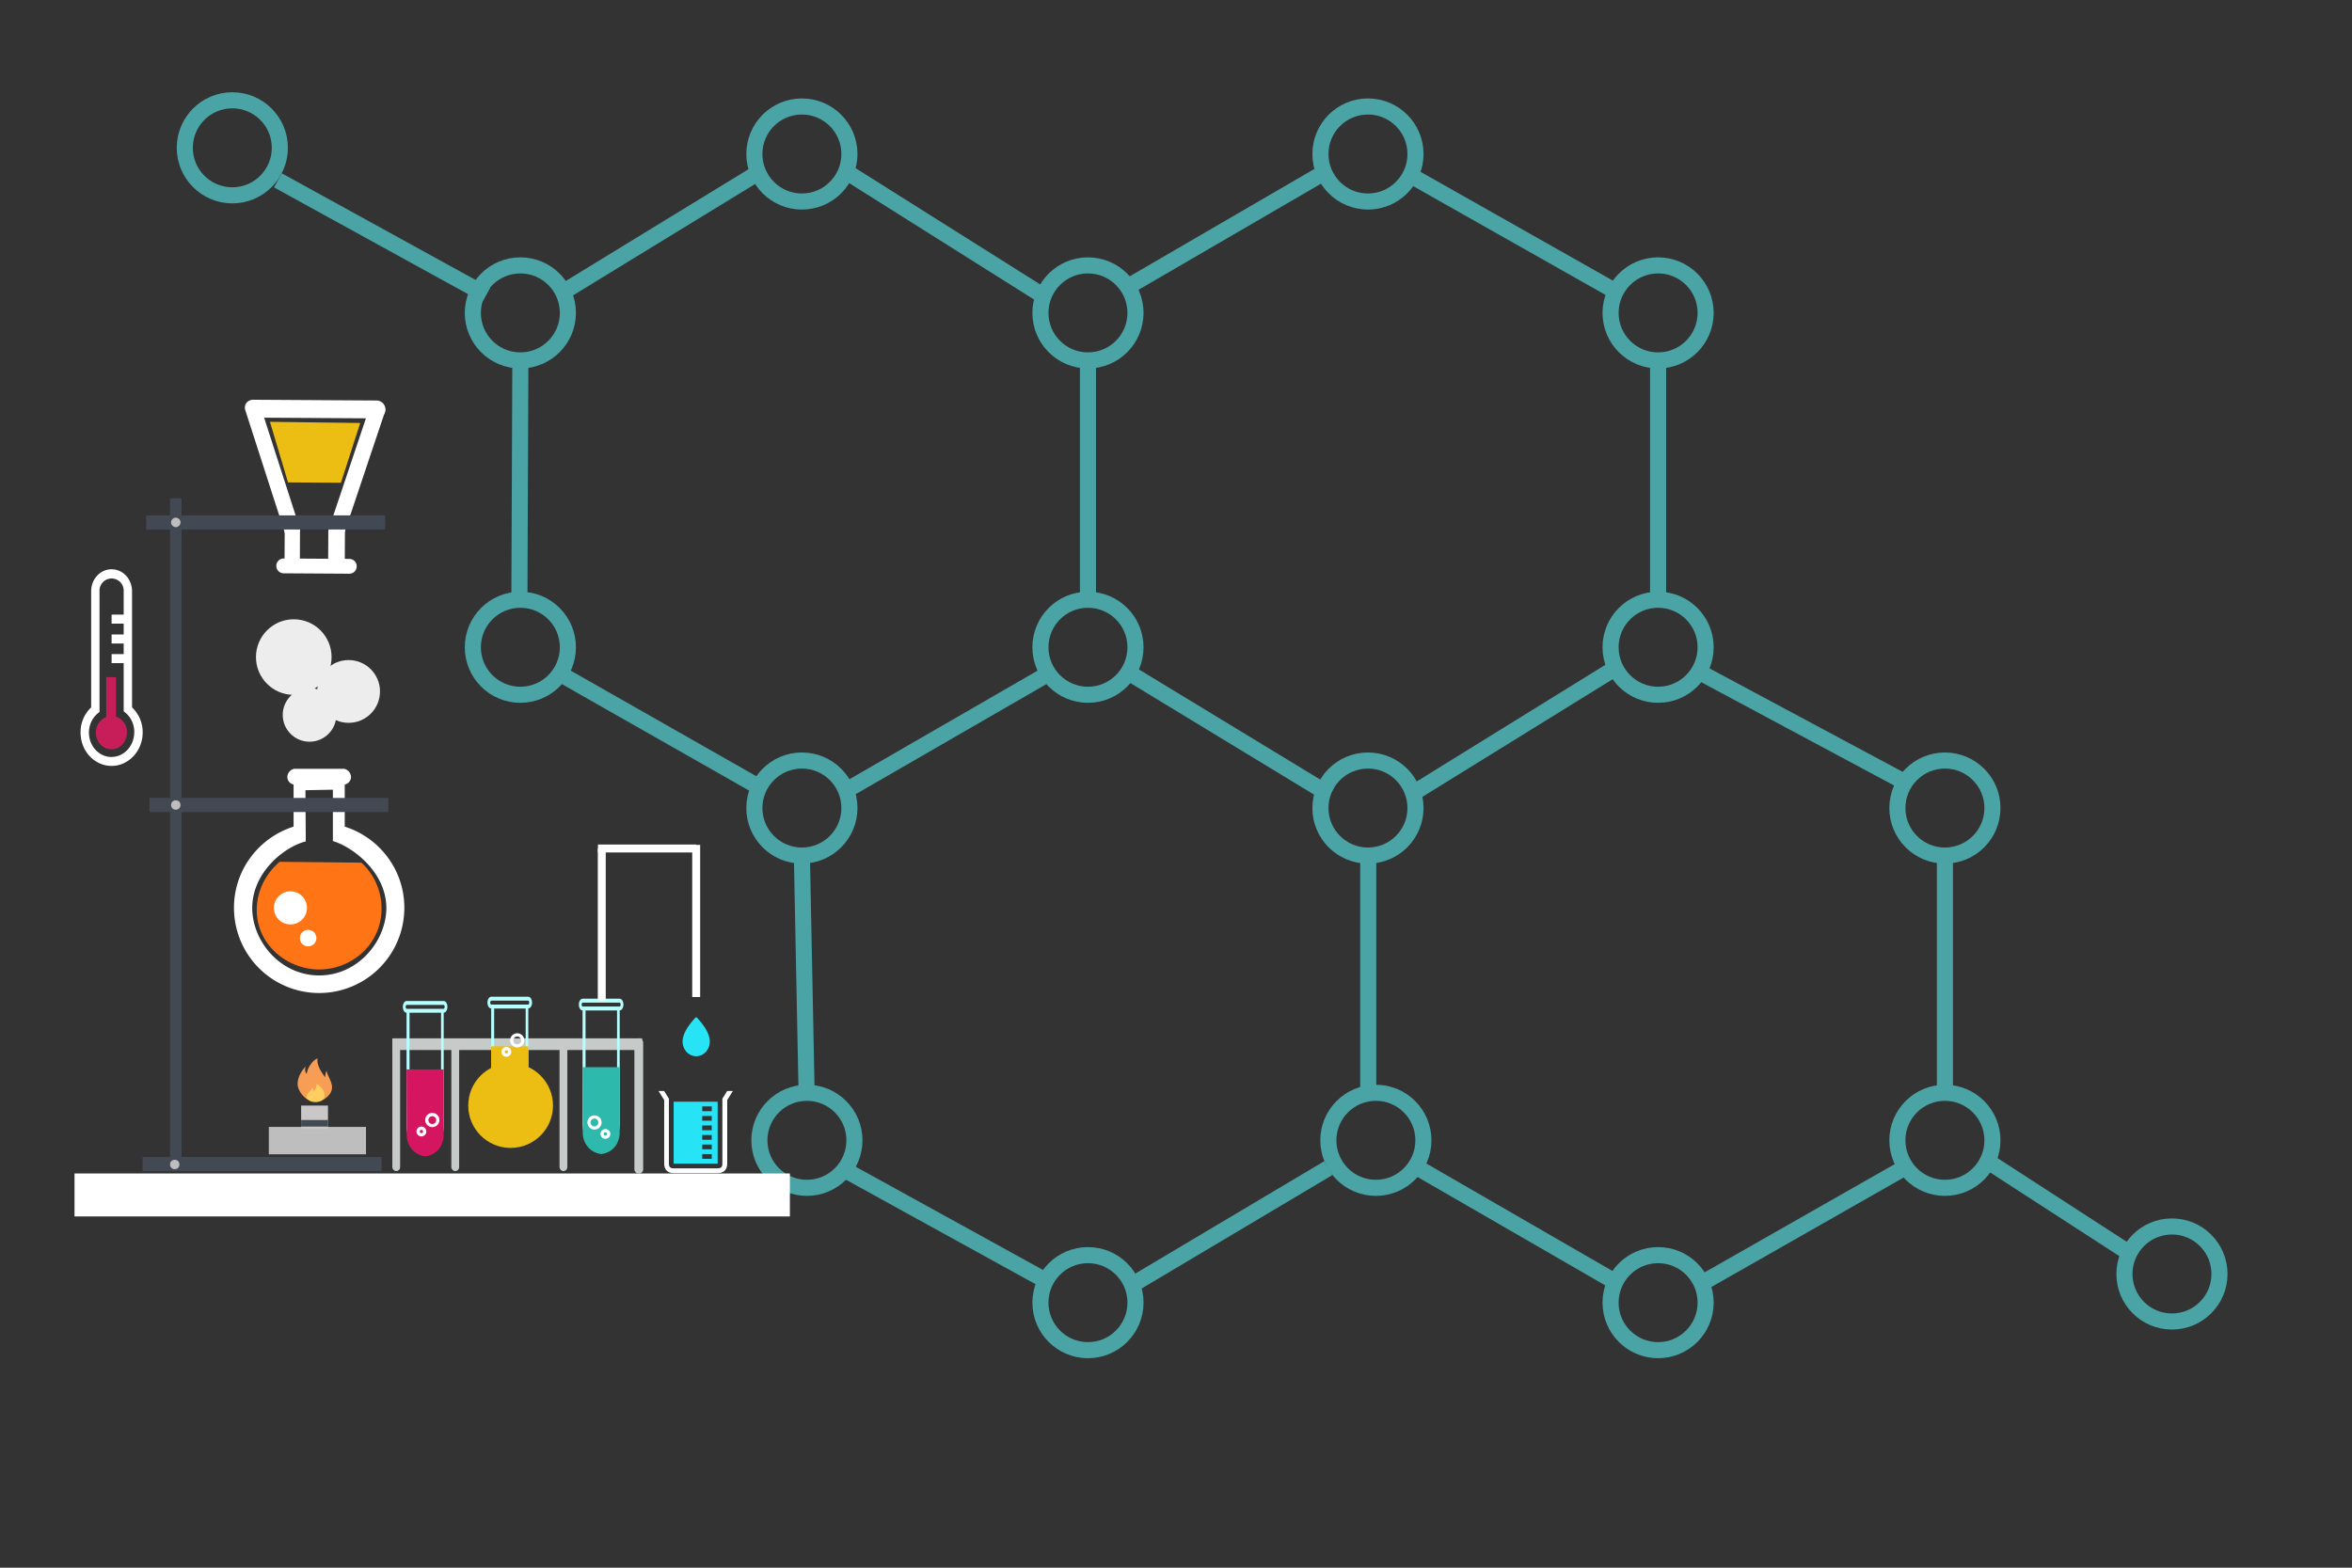 <svg id="Layer_1" data-name="Layer 1" xmlns="http://www.w3.org/2000/svg" viewBox="0 0 1200 800"><rect x="0" y="0" width="1200" height="800" fill="#333333" stroke="none"/><defs><style>.cls-1{fill:none;stroke:#4aa3a5;stroke-width:8.21px;}.cls-1,.cls-10{stroke-miterlimit:10;}.cls-2{fill:#c6cac8;}.cls-10,.cls-3{fill:#fff;}.cls-4{fill:#ecbd13;}.cls-5{fill:#b6ffff;}.cls-6{fill:#d61561;}.cls-7{fill:#2db9ac;}.cls-8{fill:#c71e5a;}.cls-9{fill:#ededed;}.cls-10{stroke:#fff;stroke-width:4.05px;}.cls-11{fill:#26e4f5;}.cls-12{fill:#ff7415;}.cls-13{fill:#bfbebe;}.cls-14{fill:#cac7c8;}.cls-15{fill:#424a51;}.cls-16{fill:#ffce61;}.cls-17{fill:#f89e54;}.cls-18{fill:#424952;}</style></defs><title>contents</title><circle class="cls-1" cx="118.53" cy="75.43" r="24.25"/><circle class="cls-1" cx="265.49" cy="159.68" r="24.25"/><circle class="cls-1" cx="265.49" cy="330.3" r="24.25"/><circle class="cls-1" cx="409.13" cy="78.59" r="24.25"/><circle class="cls-1" cx="555.08" cy="159.68" r="24.25"/><circle class="cls-1" cx="555.08" cy="330.3" r="24.25"/><circle class="cls-1" cx="409.13" cy="412.35" r="24.25"/><circle class="cls-1" cx="697.94" cy="78.59" r="24.25"/><circle class="cls-1" cx="845.97" cy="159.68" r="24.25"/><circle class="cls-1" cx="845.97" cy="330.3" r="24.25"/><circle class="cls-1" cx="697.94" cy="412.35" r="24.25"/><circle class="cls-1" cx="411.69" cy="581.91" r="24.25"/><circle class="cls-1" cx="555.08" cy="664.75" r="24.25"/><circle class="cls-1" cx="701.98" cy="581.91" r="24.25"/><circle class="cls-1" cx="845.97" cy="664.75" r="24.25"/><circle class="cls-1" cx="992.3" cy="412.35" r="24.25"/><circle class="cls-1" cx="992.3" cy="581.91" r="24.25"/><circle class="cls-1" cx="1108.14" cy="650.12" r="24.25"/><line class="cls-1" x1="141.77" y1="92.03" x2="248.1" y2="150.54"/><line class="cls-1" x1="289.74" y1="147.53" x2="384.88" y2="89.32"/><line class="cls-1" x1="265.49" y1="183.93" x2="265" y2="306"/><line class="cls-1" x1="286" y1="344" x2="387.36" y2="401.67"/><line class="cls-1" x1="433.38" y1="88.68" x2="532.41" y2="151.06"/><line class="cls-1" x1="555.08" y1="183.93" x2="555.08" y2="306"/><line class="cls-1" x1="575.64" y1="343.11" x2="678.46" y2="405.58"/><line class="cls-1" x1="575.34" y1="146.36" x2="673.69" y2="89.16"/><line class="cls-1" x1="722.19" y1="90.94" x2="824.33" y2="148.73"/><line class="cls-1" x1="845.97" y1="183.93" x2="845.97" y2="306.05"/><line class="cls-1" x1="824.17" y1="340.92" x2="722.19" y2="403.99"/><line class="cls-1" x1="866.72" y1="342.8" x2="971.95" y2="399.18"/><line class="cls-1" x1="992.3" y1="436.6" x2="992.3" y2="557.66"/><line class="cls-1" x1="1012.34" y1="591.46" x2="1083.89" y2="637.81"/><line class="cls-1" x1="868.13" y1="654.9" x2="972.28" y2="595.59"/><line class="cls-1" x1="824.14" y1="654.17" x2="722.19" y2="595.29"/><line class="cls-1" x1="677.73" y1="596.09" x2="579.33" y2="654.62"/><line class="cls-1" x1="433.38" y1="598.32" x2="535.55" y2="654.62"/><line class="cls-1" x1="411.57" y1="559.71" x2="409.13" y2="436.6"/><line class="cls-1" x1="698.08" y1="432.93" x2="698.08" y2="561.45"/><line class="cls-1" x1="536.81" y1="342.67" x2="433.99" y2="402.03"/><rect class="cls-2" x="200.17" y="530.87" width="3.97" height="66.75" rx="1.99" ry="1.99"/><rect class="cls-2" x="230.28" y="530.87" width="3.97" height="66.75" rx="1.99" ry="1.99"/><rect class="cls-2" x="285.48" y="530.87" width="3.97" height="66.75" rx="1.99" ry="1.99"/><rect class="cls-2" x="200.17" y="529.87" width="127.46" height="5.96"/><path class="cls-3" d="M144.68,285l33.62.21A3.76,3.76,0,0,1,182,289h0a3.76,3.76,0,0,1-3.72,3.77l-33.62-.21a3.76,3.76,0,0,1-3.68-3.82h0A3.76,3.76,0,0,1,144.68,285Z"/><path class="cls-3" d="M149,266.6h.35a3.8,3.8,0,0,1,3.71,3.85L153,285.7a3.79,3.79,0,0,1-3.76,3.81h-.35a3.8,3.8,0,0,1-3.71-3.85l.09-15.24A3.79,3.79,0,0,1,149,266.6Z"/><path class="cls-3" d="M193.75,205.22h0a4,4,0,0,0-5.16,2.58L167.94,269.4a4.2,4.2,0,0,0,2.52,5.29h0a4,4,0,0,0,5.16-2.58l20.66-61.59A4.2,4.2,0,0,0,193.75,205.22Z"/><path class="cls-3" d="M130.21,204l62,.38a4.52,4.52,0,0,1,4.42,4.59h0a4.52,4.52,0,0,1-4.47,4.53l-62-.38a4.52,4.52,0,0,1-4.42-4.59h0A4.52,4.52,0,0,1,130.21,204Z"/><path class="cls-3" d="M127.56,204.3l.31-.11a3.79,3.79,0,0,1,4.8,2.48l20.07,62.27a3.93,3.93,0,0,1-2.42,4.93L150,274a3.79,3.79,0,0,1-4.8-2.48l-20.07-62.27A3.93,3.93,0,0,1,127.56,204.3Z"/><path class="cls-4" d="M173.95,246.35l-27-.17-9.22-30.92,46.06.59Z"/><path class="cls-3" d="M171.42,267.58h.7a4,4,0,0,1,3.87,4l-.08,13.87a4,4,0,0,1-3.91,4h-.7a4,4,0,0,1-3.87-4l.08-13.87A4,4,0,0,1,171.42,267.58Z"/><path class="cls-5" d="M228.28,513.8c0-1.66-.87-3-1.95-3H207.48c-1.07,0-1.95,1.35-1.95,3s.85,3,1.9,3v57.77c0,7.3,4.25,13.24,9.47,13.24s9.47-5.94,9.47-13.24V516.8C227.43,516.76,228.28,515.43,228.28,513.8Zm-3.33,60.77c0,6.2-3.61,11.24-8,11.24s-8-5-8-11.24V516.8h16.08v57.76Zm1.39-59.77H207.48c-.28,0-.52-.46-.52-1s.24-1,.52-1h18.86c.28,0,.52.46.52,1S226.61,514.8,226.33,514.8Z"/><path class="cls-6" d="M207.43,545.72h18.92v33.88c0,.7-.34,6.19-5,9a10.81,10.81,0,0,1-4.49,1.49,11.37,11.37,0,0,1-5-2,11.11,11.11,0,0,1-4.33-8.44Z"/><path class="cls-5" d="M318.08,512.64c0-1.66-.87-3-1.95-3H297.28c-1.07,0-1.95,1.35-1.95,3s.85,3,1.9,3v57.77c0,7.3,4.25,13.24,9.47,13.24s9.47-5.94,9.47-13.24V515.64C317.23,515.6,318.08,514.27,318.08,512.64Zm-3.33,60.77c0,6.2-3.61,11.24-8,11.24s-8-5-8-11.24V515.64h16.08v57.76Zm1.39-59.77H297.28c-.28,0-.52-.46-.52-1s.24-1,.52-1h18.86c.28,0,.52.46.52,1S316.42,513.64,316.14,513.64Z"/><path class="cls-7" d="M297.24,544.56h18.92v33.88c0,.7-.34,6.19-5,9a10.81,10.81,0,0,1-4.49,1.49,11.37,11.37,0,0,1-5-2,11.11,11.11,0,0,1-4.33-8.44Z"/><path class="cls-3" d="M220.56,575.17a3.62,3.62,0,1,0-3.62-3.62A3.63,3.63,0,0,0,220.56,575.17Zm0-5.57a2,2,0,1,1-2,2A2,2,0,0,1,220.56,569.6Z"/><path class="cls-3" d="M215,579.92a2.51,2.51,0,1,0-2.51-2.51A2.51,2.51,0,0,0,215,579.92Zm0-3.35a.84.84,0,1,1-.84.84A.84.84,0,0,1,215,576.57Z"/><path class="cls-5" d="M271.45,511.63c0-1.66-.87-3-1.95-3H250.65c-1.07,0-1.95,1.35-1.95,3s.85,3,1.9,3V572.4c0,7.3,4.25,13.24,9.47,13.24s9.47-5.94,9.47-13.24V514.63C270.6,514.6,271.45,513.27,271.45,511.63Zm-3.33,60.77c0,6.2-3.61,11.24-8,11.24s-8-5-8-11.24V514.64h16.08V572.4Zm1.39-59.77H250.65c-.28,0-.52-.46-.52-1s.24-1,.52-1H269.5c.28,0,.52.46.52,1S269.78,512.63,269.5,512.63Z"/><path class="cls-3" d="M306.95,572.8a3.62,3.62,0,1,0-3.62,3.62A3.63,3.63,0,0,0,306.95,572.8Zm-1.67,0a2,2,0,1,1-2-2A2,2,0,0,1,305.27,572.8Z"/><path class="cls-3" d="M311.39,578.66a2.51,2.51,0,1,0-2.51,2.51A2.51,2.51,0,0,0,311.39,578.66Zm-1.67,0a.84.84,0,1,1-.84-.84A.84.84,0,0,1,309.72,578.66Z"/><circle class="cls-4" cx="260.52" cy="564.17" r="21.62"/><rect class="cls-4" x="250.56" y="533.95" width="19.03" height="11.78"/><path class="cls-3" d="M67.37,361V301.73c0-6.22-4.65-11.23-10.43-11.23s-10.43,5-10.43,11.23V361a17.24,17.24,0,0,0-5.4,12.85c0,9.47,7.16,17,15.84,17s15.84-7.71,15.84-17A17.24,17.24,0,0,0,67.37,361Zm-10.43,25.3c-6.41,0-11.56-5.55-11.56-12.45A12.72,12.72,0,0,1,49.9,364l.88-.68V301.73a6.17,6.17,0,1,1,12.32,0v11.9H56.94v4.6h6.16v5.55H56.94v4.6h6.16v5.41H56.94v4.6h6.16V363l.88.68a12.72,12.72,0,0,1,4.52,9.87C68.5,380.73,63.22,386.27,56.94,386.27Z"/><path class="cls-8" d="M59.2,365.71V345.56h-5v20.29a8.63,8.63,0,0,0-5.28,8c0,4.73,3.52,8.52,7.92,8.52s7.92-3.79,7.92-8.52A8.24,8.24,0,0,0,59.2,365.71Z"/><circle class="cls-9" cx="149.88" cy="335.31" r="19.29"/><circle class="cls-9" cx="177.86" cy="352.85" r="16.02"/><circle class="cls-9" cx="157.93" cy="364.82" r="13.68"/><line class="cls-10" x1="307.03" y1="510.64" x2="307.03" y2="432.99"/><line class="cls-10" x1="355.2" y1="508.79" x2="355.2" y2="431.15"/><line class="cls-10" x1="305.07" y1="432.99" x2="355.2" y2="432.99"/><path class="cls-11" d="M355.24,519.1a.47.47,0,0,1,.3.14c3.39,3.7,6.6,8.09,6.6,12.24S359.05,539,355.2,539s-6.94-3.39-6.94-7.52,3.21-8.54,6.6-12.24a.47.47,0,0,1,.38-.14Z"/><path class="cls-12" d="M142.67,439.78c-9.32,7.95-13.56,20.07-10.9,31.32,3.44,14.53,17.52,23.87,31.63,23.63,12.52-.21,25.16-8,29.65-21.1a31.76,31.76,0,0,0-8.66-33.41"/><path class="cls-3" d="M197.36,436.89a43.8,43.8,0,0,0-21.47-15.06V400.34a3.94,3.94,0,0,0,3.19-3.86,4.39,4.39,0,0,0-3.62-4.17,1.56,1.56,0,0,0-.31,0H150.53a1.55,1.55,0,0,0-.31,0,4.4,4.4,0,0,0-3.62,4.17,3.94,3.94,0,0,0,3.19,3.86v21.49a43.8,43.8,0,0,0-21.47,15.06,43.06,43.06,0,0,0-8.94,26.4,43.45,43.45,0,1,0,86.91,0A43,43,0,0,0,197.36,436.89Zm-34.5,60.88c-19.76,0-34-17.27-34.17-34.17-.13-16.22,12.8-28.41,23.32-32.87a31.93,31.93,0,0,1,4-1.38l-.17-26.1,14-.26v26.19a34.75,34.75,0,0,1,4,1.55c9.89,4.59,23.38,16.56,23.28,32.87C196.93,480.2,182.78,497.77,162.85,497.77Z"/><circle class="cls-3" cx="148.18" cy="463.3" r="8.44"/><circle class="cls-3" cx="157.21" cy="478.72" r="4.22"/><rect class="cls-13" x="137.16" y="575.07" width="49.58" height="13.98"/><rect class="cls-14" x="153.64" y="564.17" width="13.7" height="11.97"/><rect class="cls-15" x="153.64" y="571.55" width="13.7" height="3.35"/><ellipse class="cls-16" cx="160.96" cy="557.68" rx="5.82" ry="4.74"/><path class="cls-17" d="M166.74,546.32a5.8,5.8,0,0,0-.78,3.51c-3.33-4.43-4.36-7.36-3.93-9.77-2.51,1-5.22,4.84-5.52,7.9-1.25-1-.8-3.27-.43-3.86-3.67,3.7-4.75,8.11-4,10.69a11.06,11.06,0,0,0,4.68,6.16c-1.48-3,2.23-3.78,2.38-6a1.72,1.72,0,0,1,.56,2.11c.89-.5,2.29-2.63,1.62-4,2.38.9,5.8,5.21,3.54,8.17,3-1.79,4.87-4.15,4.49-7.14S166.52,548,166.74,546.32Z"/><path class="cls-3" d="M371,556.75l-2.44,3.9v33.13c0,1.75-.68,2.43-2.43,2.43H343.71c-1.75,0-2.43-.68-2.43-2.43V560.65l-2.44-3.9H336l2.87,4.6v32.44c0,3.09,1.77,4.86,4.86,4.86h22.45c3.09,0,4.86-1.77,4.86-4.86V561.34l2.87-4.6Z"/><path class="cls-11" d="M343.7,562.21v31.57h22.46V562.21Zm19.43,29.14h-4.86v-2.43h4.86Zm0-4.86h-4.86v-2.43h4.86Zm0-4.86h-4.86v-2.43h4.86Zm0-4.86h-4.86v-2.43h4.86Zm0-4.86h-4.86V569.5h4.86Zm0-4.86h-4.86v-2.43h4.86Z"/><rect class="cls-18" x="72.77" y="590.42" width="121.92" height="7.2"/><rect class="cls-18" x="76.2" y="407.19" width="121.92" height="7.2"/><rect class="cls-18" x="74.57" y="263" width="121.92" height="7.2"/><rect class="cls-18" x="86.76" y="254.3" width="5.86" height="342.33"/><circle class="cls-13" cx="89.15" cy="594.24" r="2.39"/><circle class="cls-13" cx="89.69" cy="410.79" r="2.39"/><circle class="cls-13" cx="89.69" cy="266.6" r="2.39" transform="translate(-167.22 152.06) rotate(-47.38)"/><path class="cls-3" d="M263.9,534.52a3.62,3.62,0,1,0-3.62-3.62A3.63,3.63,0,0,0,263.9,534.52Zm0-5.57a2,2,0,1,1-2,2A2,2,0,0,1,263.9,528.94Z"/><path class="cls-3" d="M258.35,539.27a2.51,2.51,0,1,0-2.51-2.51A2.51,2.51,0,0,0,258.35,539.27Zm0-3.35a.84.84,0,1,1-.84.84A.84.84,0,0,1,258.35,535.91Z"/><rect class="cls-3" x="38.02" y="598.83" width="364.98" height="21.93"/><rect class="cls-2" x="323.66" y="529.87" width="4.49" height="69.03" rx="2.15" ry="2.15"/></svg>